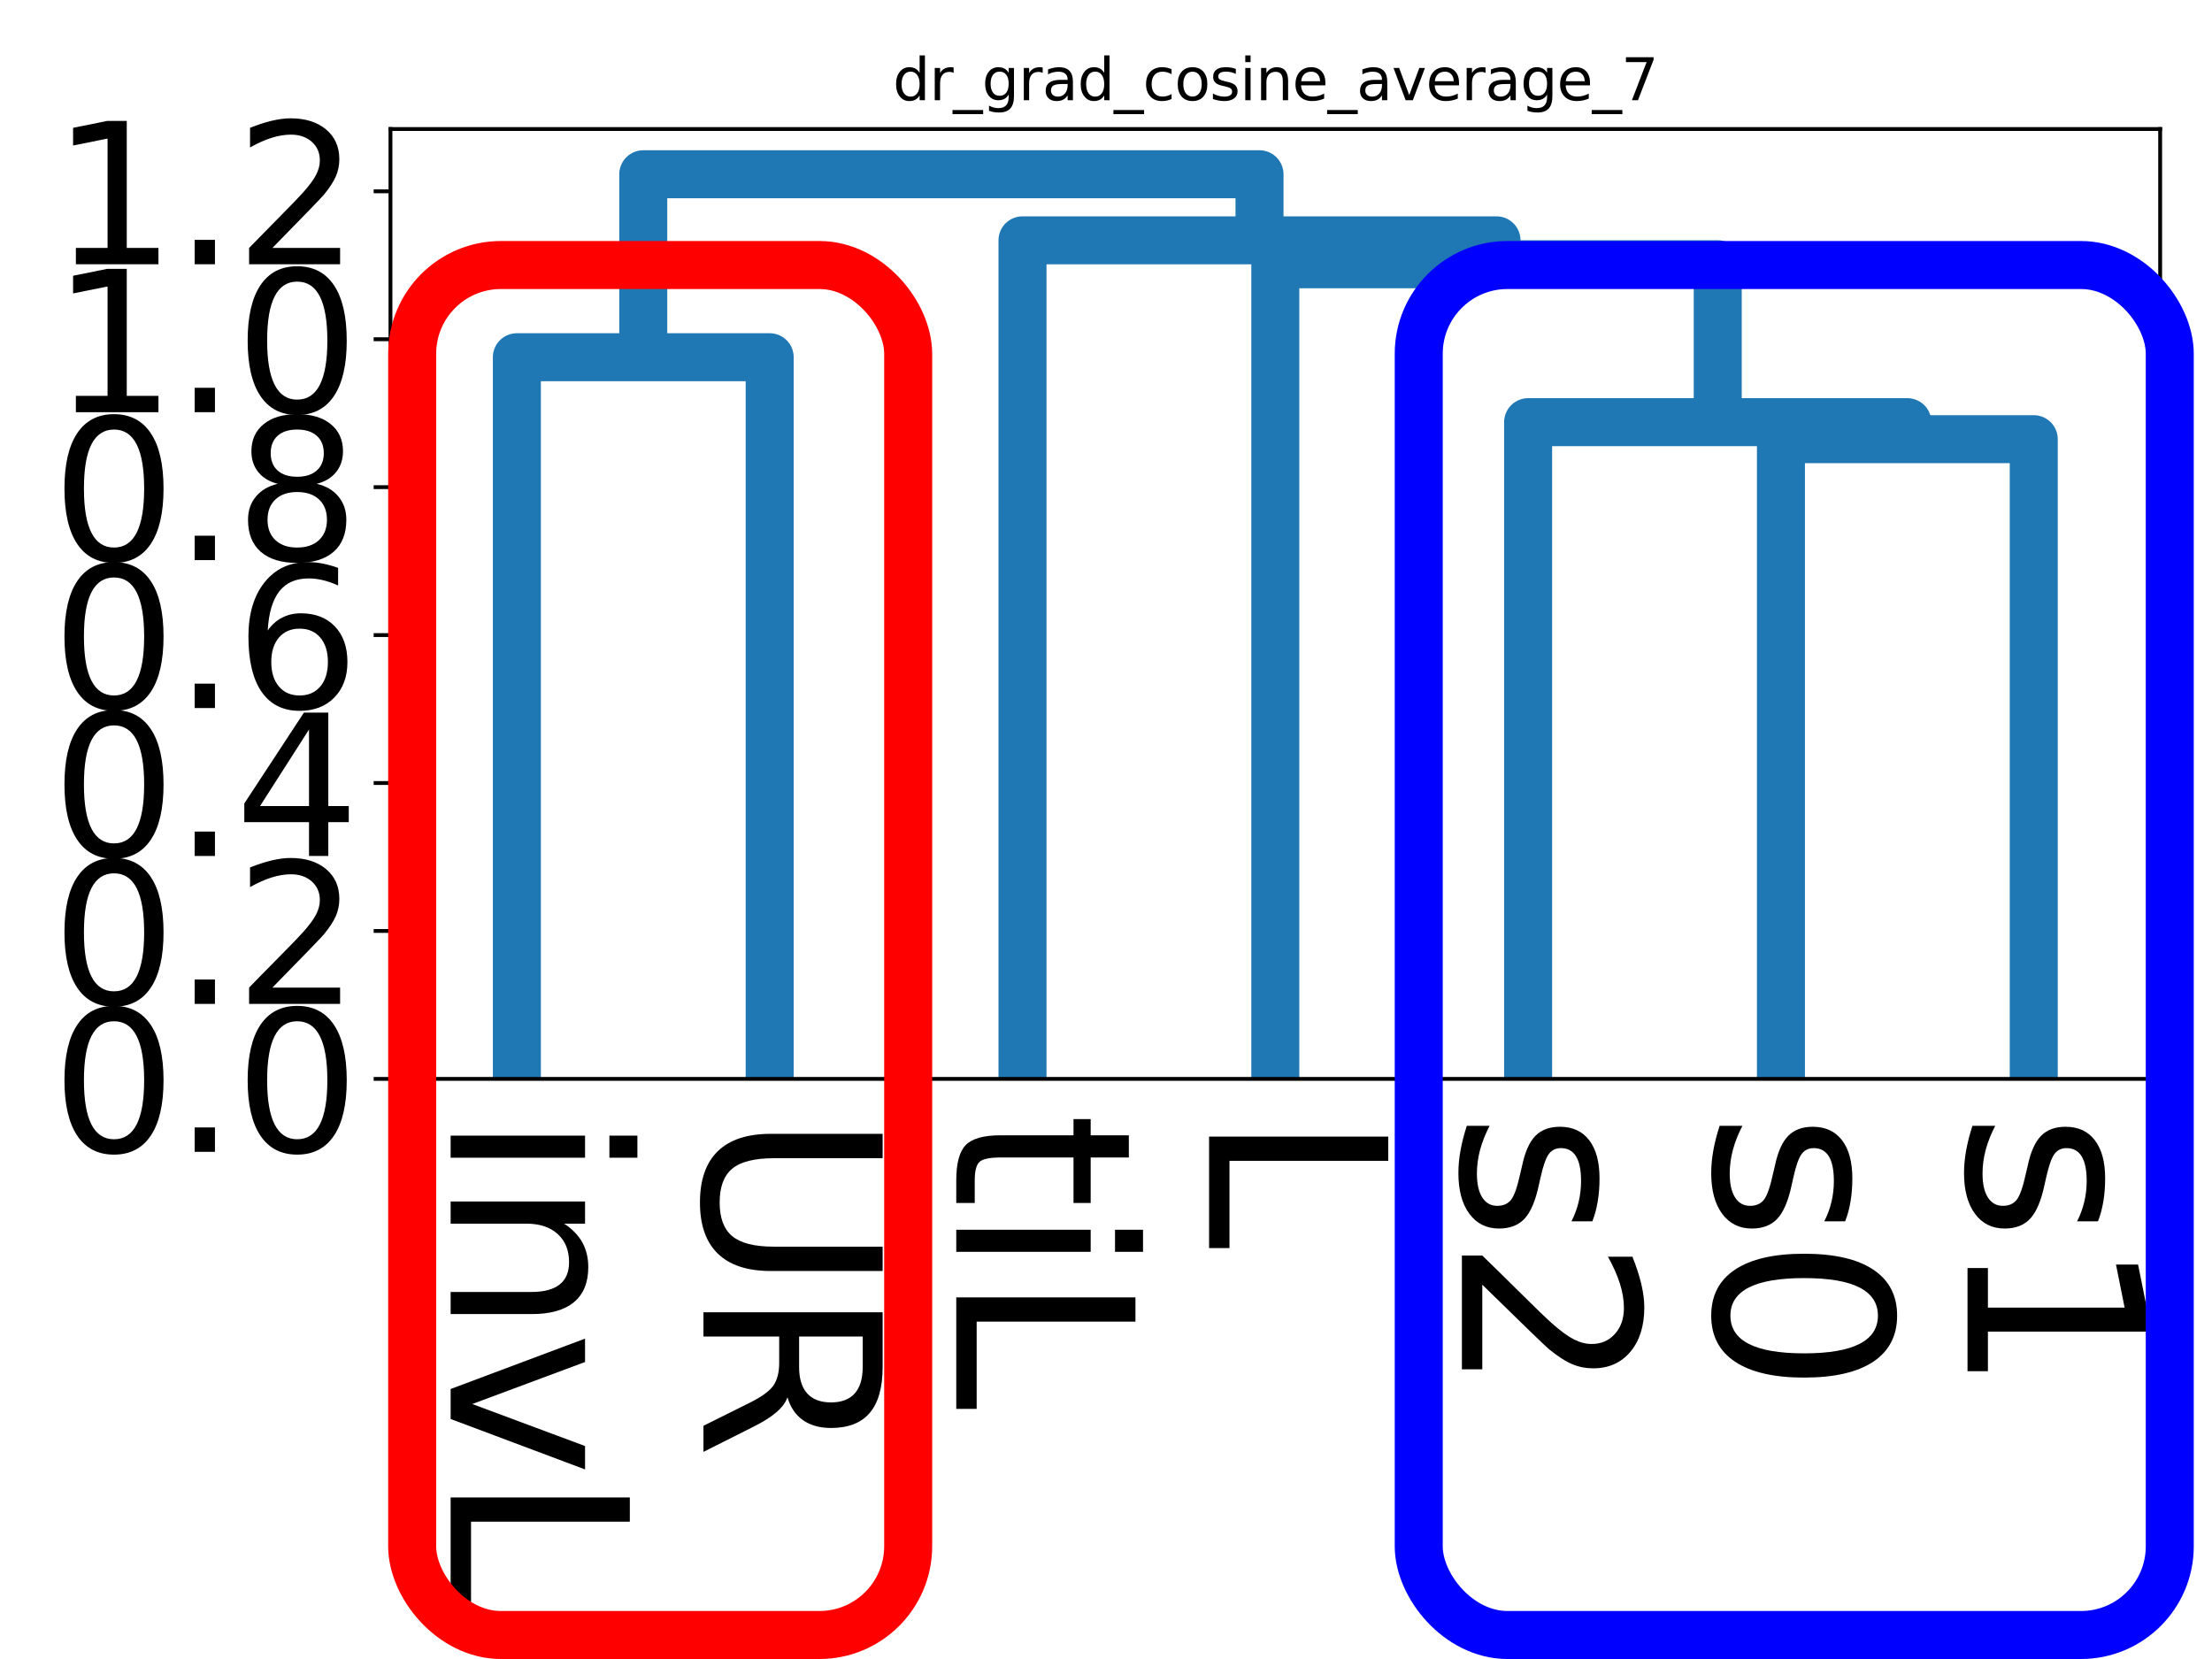 <?xml version="1.0" encoding="UTF-8" standalone="no"?>
<svg
   width="460.8pt"
   height="345.6pt"
   viewBox="0 0 460.8 345.6"
   version="1.1"
   id="svg326"
   sodipodi:docname="dr_grad_cosine_average.svg"
   inkscape:version="1.1.2 (0a00cf5339, 2022-02-04)"
   xmlns:inkscape="http://www.inkscape.org/namespaces/inkscape"
   xmlns:sodipodi="http://sodipodi.sourceforge.net/DTD/sodipodi-0.dtd"
   xmlns:xlink="http://www.w3.org/1999/xlink"
   xmlns="http://www.w3.org/2000/svg"
   xmlns:svg="http://www.w3.org/2000/svg"
   xmlns:rdf="http://www.w3.org/1999/02/22-rdf-syntax-ns#"
   xmlns:cc="http://creativecommons.org/ns#"
   xmlns:dc="http://purl.org/dc/elements/1.1/">
  <sodipodi:namedview
     id="namedview328"
     pagecolor="#ffffff"
     bordercolor="#999999"
     borderopacity="1"
     inkscape:pageshadow="0"
     inkscape:pageopacity="0"
     inkscape:pagecheckerboard="0"
     inkscape:document-units="pt"
     showgrid="false"
     inkscape:zoom="1.3975694"
     inkscape:cx="306.9615"
     inkscape:cy="230.75777"
     inkscape:window-width="1920"
     inkscape:window-height="1007"
     inkscape:window-x="0"
     inkscape:window-y="0"
     inkscape:window-maximized="1"
     inkscape:current-layer="svg326" />
  <defs
     id="defs6">
    <style
       type="text/css"
       id="style4">*{stroke-linejoin: round; stroke-linecap: butt}</style>
  </defs>
  <g
     id="figure_1">
    <g
       id="patch_1">
      <path
         d="M 0 345.6  L 460.8 345.6  L 460.8 0  L 0 0  z "
         style="fill: #ffffff"
         id="path8" />
    </g>
    <g
       id="axes_1">
      <g
         id="patch_2">
        <path
           d="M 81.34 224.75  L 450 224.75  L 450 26.88  L 81.34 26.88  z "
           style="fill: #ffffff"
           id="path11" />
      </g>
      <g
         id="matplotlib.axis_1">
        <g
           id="xtick_1">
          <g
             id="text_1">
            <!-- invL -->
            <g
               transform="translate(93.876 231.75) rotate(-270) scale(0.5 -0.5)"
               id="g28">
              <defs
                 id="defs18">
                <path
                   id="DejaVuSans-69"
                   d="M 603 3500  L 1178 3500  L 1178 0  L 603 0  L 603 3500  z M 603 4863  L 1178 4863  L 1178 4134  L 603 4134  L 603 4863  z "
                   transform="scale(0.016)" />
                <path
                   id="DejaVuSans-6e"
                   d="M 3513 2113  L 3513 0  L 2938 0  L 2938 2094  Q 2938 2591 2744 2837  Q 2550 3084 2163 3084  Q 1697 3084 1428 2787  Q 1159 2491 1159 1978  L 1159 0  L 581 0  L 581 3500  L 1159 3500  L 1159 2956  Q 1366 3272 1645 3428  Q 1925 3584 2291 3584  Q 2894 3584 3203 3211  Q 3513 2838 3513 2113  z "
                   transform="scale(0.016)" />
                <path
                   id="DejaVuSans-76"
                   d="M 191 3500  L 800 3500  L 1894 563  L 2988 3500  L 3597 3500  L 2284 0  L 1503 0  L 191 3500  z "
                   transform="scale(0.016)" />
                <path
                   id="DejaVuSans-4c"
                   d="M 628 4666  L 1259 4666  L 1259 531  L 3531 531  L 3531 0  L 628 0  L 628 4666  z "
                   transform="scale(0.016)" />
              </defs>
              <use
                 xlink:href="#DejaVuSans-69"
                 id="use20" />
              <use
                 xlink:href="#DejaVuSans-6e"
                 x="27.783"
                 id="use22" />
              <use
                 xlink:href="#DejaVuSans-76"
                 x="91.162"
                 id="use24" />
              <use
                 xlink:href="#DejaVuSans-4c"
                 x="150.342"
                 id="use26" />
            </g>
          </g>
        </g>
        <g
           id="xtick_2">
          <g
             id="text_2">
            <!-- UR -->
            <g
               transform="translate(146.542 231.75) rotate(-270) scale(0.5 -0.5)"
               id="g40">
              <defs
                 id="defs34">
                <path
                   id="DejaVuSans-55"
                   d="M 556 4666  L 1191 4666  L 1191 1831  Q 1191 1081 1462 751  Q 1734 422 2344 422  Q 2950 422 3222 751  Q 3494 1081 3494 1831  L 3494 4666  L 4128 4666  L 4128 1753  Q 4128 841 3676 375  Q 3225 -91 2344 -91  Q 1459 -91 1007 375  Q 556 841 556 1753  L 556 4666  z "
                   transform="scale(0.016)" />
                <path
                   id="DejaVuSans-52"
                   d="M 2841 2188  Q 3044 2119 3236 1894  Q 3428 1669 3622 1275  L 4263 0  L 3584 0  L 2988 1197  Q 2756 1666 2539 1819  Q 2322 1972 1947 1972  L 1259 1972  L 1259 0  L 628 0  L 628 4666  L 2053 4666  Q 2853 4666 3247 4331  Q 3641 3997 3641 3322  Q 3641 2881 3436 2590  Q 3231 2300 2841 2188  z M 1259 4147  L 1259 2491  L 2053 2491  Q 2509 2491 2742 2702  Q 2975 2913 2975 3322  Q 2975 3731 2742 3939  Q 2509 4147 2053 4147  L 1259 4147  z "
                   transform="scale(0.016)" />
              </defs>
              <use
                 xlink:href="#DejaVuSans-55"
                 id="use36" />
              <use
                 xlink:href="#DejaVuSans-52"
                 x="73.193"
                 id="use38" />
            </g>
          </g>
        </g>
        <g
           id="xtick_3">
          <g
             id="text_3">
            <!-- tiL -->
            <g
               transform="translate(199.207 231.75) rotate(-270) scale(0.5 -0.5)"
               id="g53">
              <defs
                 id="defs45">
                <path
                   id="DejaVuSans-74"
                   d="M 1172 4494  L 1172 3500  L 2356 3500  L 2356 3053  L 1172 3053  L 1172 1153  Q 1172 725 1289 603  Q 1406 481 1766 481  L 2356 481  L 2356 0  L 1766 0  Q 1100 0 847 248  Q 594 497 594 1153  L 594 3053  L 172 3053  L 172 3500  L 594 3500  L 594 4494  L 1172 4494  z "
                   transform="scale(0.016)" />
              </defs>
              <use
                 xlink:href="#DejaVuSans-74"
                 id="use47" />
              <use
                 xlink:href="#DejaVuSans-69"
                 x="39.209"
                 id="use49" />
              <use
                 xlink:href="#DejaVuSans-4c"
                 x="66.992"
                 id="use51" />
            </g>
          </g>
        </g>
        <g
           id="xtick_4">
          <g
             id="text_4">
            <!-- L -->
            <g
               transform="translate(251.873 231.75) rotate(-270) scale(0.5 -0.5)"
               id="g59">
              <use
                 xlink:href="#DejaVuSans-4c"
                 id="use57" />
            </g>
          </g>
        </g>
        <g
           id="xtick_5">
          <g
             id="text_5">
            <!-- s2 -->
            <g
               transform="translate(304.539 231.75) rotate(-270) scale(0.5 -0.5)"
               id="g71">
              <defs
                 id="defs65">
                <path
                   id="DejaVuSans-73"
                   d="M 2834 3397  L 2834 2853  Q 2591 2978 2328 3040  Q 2066 3103 1784 3103  Q 1356 3103 1142 2972  Q 928 2841 928 2578  Q 928 2378 1081 2264  Q 1234 2150 1697 2047  L 1894 2003  Q 2506 1872 2764 1633  Q 3022 1394 3022 966  Q 3022 478 2636 193  Q 2250 -91 1575 -91  Q 1294 -91 989 -36  Q 684 19 347 128  L 347 722  Q 666 556 975 473  Q 1284 391 1588 391  Q 1994 391 2212 530  Q 2431 669 2431 922  Q 2431 1156 2273 1281  Q 2116 1406 1581 1522  L 1381 1569  Q 847 1681 609 1914  Q 372 2147 372 2553  Q 372 3047 722 3315  Q 1072 3584 1716 3584  Q 2034 3584 2315 3537  Q 2597 3491 2834 3397  z "
                   transform="scale(0.016)" />
                <path
                   id="DejaVuSans-32"
                   d="M 1228 531  L 3431 531  L 3431 0  L 469 0  L 469 531  Q 828 903 1448 1529  Q 2069 2156 2228 2338  Q 2531 2678 2651 2914  Q 2772 3150 2772 3378  Q 2772 3750 2511 3984  Q 2250 4219 1831 4219  Q 1534 4219 1204 4116  Q 875 4013 500 3803  L 500 4441  Q 881 4594 1212 4672  Q 1544 4750 1819 4750  Q 2544 4750 2975 4387  Q 3406 4025 3406 3419  Q 3406 3131 3298 2873  Q 3191 2616 2906 2266  Q 2828 2175 2409 1742  Q 1991 1309 1228 531  z "
                   transform="scale(0.016)" />
              </defs>
              <use
                 xlink:href="#DejaVuSans-73"
                 id="use67" />
              <use
                 xlink:href="#DejaVuSans-32"
                 x="52.1"
                 id="use69" />
            </g>
          </g>
        </g>
        <g
           id="xtick_6">
          <g
             id="text_6">
            <!-- s0 -->
            <g
               transform="translate(357.205 231.75) rotate(-270) scale(0.5 -0.5)"
               id="g82">
              <defs
                 id="defs76">
                <path
                   id="DejaVuSans-30"
                   d="M 2034 4250  Q 1547 4250 1301 3770  Q 1056 3291 1056 2328  Q 1056 1369 1301 889  Q 1547 409 2034 409  Q 2525 409 2770 889  Q 3016 1369 3016 2328  Q 3016 3291 2770 3770  Q 2525 4250 2034 4250  z M 2034 4750  Q 2819 4750 3233 4129  Q 3647 3509 3647 2328  Q 3647 1150 3233 529  Q 2819 -91 2034 -91  Q 1250 -91 836 529  Q 422 1150 422 2328  Q 422 3509 836 4129  Q 1250 4750 2034 4750  z "
                   transform="scale(0.016)" />
              </defs>
              <use
                 xlink:href="#DejaVuSans-73"
                 id="use78" />
              <use
                 xlink:href="#DejaVuSans-30"
                 x="52.1"
                 id="use80" />
            </g>
          </g>
        </g>
        <g
           id="xtick_7">
          <g
             id="text_7">
            <!-- s1 -->
            <g
               transform="translate(409.87 231.75) rotate(-270) scale(0.5 -0.5)"
               id="g93">
              <defs
                 id="defs87">
                <path
                   id="DejaVuSans-31"
                   d="M 794 531  L 1825 531  L 1825 4091  L 703 3866  L 703 4441  L 1819 4666  L 2450 4666  L 2450 531  L 3481 531  L 3481 0  L 794 0  L 794 531  z "
                   transform="scale(0.016)" />
              </defs>
              <use
                 xlink:href="#DejaVuSans-73"
                 id="use89" />
              <use
                 xlink:href="#DejaVuSans-31"
                 x="52.1"
                 id="use91" />
            </g>
          </g>
        </g>
      </g>
      <g
         id="matplotlib.axis_2">
        <g
           id="ytick_1">
          <g
             id="line2d_1">
            <defs
               id="defs99">
              <path
                 id="md5b2d9ff51"
                 d="M 0 0  L -3.5 0  "
                 style="stroke: #000000; stroke-width: 0.8" />
            </defs>
            <g
               id="g103">
              <use
                 xlink:href="#md5b2d9ff51"
                 x="81.34"
                 y="224.75"
                 style="stroke: #000000; stroke-width: 0.8"
                 id="use101" />
            </g>
          </g>
          <g
             id="text_8">
            <!-- 0.0 -->
            <g
               transform="translate(10.727 239.947) scale(0.4 -0.4)"
               id="g115">
              <defs
                 id="defs107">
                <path
                   id="DejaVuSans-2e"
                   d="M 684 794  L 1344 794  L 1344 0  L 684 0  L 684 794  z "
                   transform="scale(0.016)" />
              </defs>
              <use
                 xlink:href="#DejaVuSans-30"
                 id="use109" />
              <use
                 xlink:href="#DejaVuSans-2e"
                 x="63.623"
                 id="use111" />
              <use
                 xlink:href="#DejaVuSans-30"
                 x="95.41"
                 id="use113" />
            </g>
          </g>
        </g>
        <g
           id="ytick_2">
          <g
             id="line2d_2">
            <g
               id="g121">
              <use
                 xlink:href="#md5b2d9ff51"
                 x="81.34"
                 y="193.934"
                 style="stroke: #000000; stroke-width: 0.8"
                 id="use119" />
            </g>
          </g>
          <g
             id="text_9">
            <!-- 0.2 -->
            <g
               transform="translate(10.727 209.131) scale(0.4 -0.4)"
               id="g130">
              <use
                 xlink:href="#DejaVuSans-30"
                 id="use124" />
              <use
                 xlink:href="#DejaVuSans-2e"
                 x="63.623"
                 id="use126" />
              <use
                 xlink:href="#DejaVuSans-32"
                 x="95.41"
                 id="use128" />
            </g>
          </g>
        </g>
        <g
           id="ytick_3">
          <g
             id="line2d_3">
            <g
               id="g136">
              <use
                 xlink:href="#md5b2d9ff51"
                 x="81.34"
                 y="163.118"
                 style="stroke: #000000; stroke-width: 0.8"
                 id="use134" />
            </g>
          </g>
          <g
             id="text_10">
            <!-- 0.4 -->
            <g
               transform="translate(10.727 178.314) scale(0.4 -0.4)"
               id="g148">
              <defs
                 id="defs140">
                <path
                   id="DejaVuSans-34"
                   d="M 2419 4116  L 825 1625  L 2419 1625  L 2419 4116  z M 2253 4666  L 3047 4666  L 3047 1625  L 3713 1625  L 3713 1100  L 3047 1100  L 3047 0  L 2419 0  L 2419 1100  L 313 1100  L 313 1709  L 2253 4666  z "
                   transform="scale(0.016)" />
              </defs>
              <use
                 xlink:href="#DejaVuSans-30"
                 id="use142" />
              <use
                 xlink:href="#DejaVuSans-2e"
                 x="63.623"
                 id="use144" />
              <use
                 xlink:href="#DejaVuSans-34"
                 x="95.41"
                 id="use146" />
            </g>
          </g>
        </g>
        <g
           id="ytick_4">
          <g
             id="line2d_4">
            <g
               id="g154">
              <use
                 xlink:href="#md5b2d9ff51"
                 x="81.34"
                 y="132.301"
                 style="stroke: #000000; stroke-width: 0.8"
                 id="use152" />
            </g>
          </g>
          <g
             id="text_11">
            <!-- 0.6 -->
            <g
               transform="translate(10.727 147.498) scale(0.4 -0.4)"
               id="g166">
              <defs
                 id="defs158">
                <path
                   id="DejaVuSans-36"
                   d="M 2113 2584  Q 1688 2584 1439 2293  Q 1191 2003 1191 1497  Q 1191 994 1439 701  Q 1688 409 2113 409  Q 2538 409 2786 701  Q 3034 994 3034 1497  Q 3034 2003 2786 2293  Q 2538 2584 2113 2584  z M 3366 4563  L 3366 3988  Q 3128 4100 2886 4159  Q 2644 4219 2406 4219  Q 1781 4219 1451 3797  Q 1122 3375 1075 2522  Q 1259 2794 1537 2939  Q 1816 3084 2150 3084  Q 2853 3084 3261 2657  Q 3669 2231 3669 1497  Q 3669 778 3244 343  Q 2819 -91 2113 -91  Q 1303 -91 875 529  Q 447 1150 447 2328  Q 447 3434 972 4092  Q 1497 4750 2381 4750  Q 2619 4750 2861 4703  Q 3103 4656 3366 4563  z "
                   transform="scale(0.016)" />
              </defs>
              <use
                 xlink:href="#DejaVuSans-30"
                 id="use160" />
              <use
                 xlink:href="#DejaVuSans-2e"
                 x="63.623"
                 id="use162" />
              <use
                 xlink:href="#DejaVuSans-36"
                 x="95.41"
                 id="use164" />
            </g>
          </g>
        </g>
        <g
           id="ytick_5">
          <g
             id="line2d_5">
            <g
               id="g172">
              <use
                 xlink:href="#md5b2d9ff51"
                 x="81.34"
                 y="101.485"
                 style="stroke: #000000; stroke-width: 0.8"
                 id="use170" />
            </g>
          </g>
          <g
             id="text_12">
            <!-- 0.8 -->
            <g
               transform="translate(10.727 116.682) scale(0.4 -0.4)"
               id="g184">
              <defs
                 id="defs176">
                <path
                   id="DejaVuSans-38"
                   d="M 2034 2216  Q 1584 2216 1326 1975  Q 1069 1734 1069 1313  Q 1069 891 1326 650  Q 1584 409 2034 409  Q 2484 409 2743 651  Q 3003 894 3003 1313  Q 3003 1734 2745 1975  Q 2488 2216 2034 2216  z M 1403 2484  Q 997 2584 770 2862  Q 544 3141 544 3541  Q 544 4100 942 4425  Q 1341 4750 2034 4750  Q 2731 4750 3128 4425  Q 3525 4100 3525 3541  Q 3525 3141 3298 2862  Q 3072 2584 2669 2484  Q 3125 2378 3379 2068  Q 3634 1759 3634 1313  Q 3634 634 3220 271  Q 2806 -91 2034 -91  Q 1263 -91 848 271  Q 434 634 434 1313  Q 434 1759 690 2068  Q 947 2378 1403 2484  z M 1172 3481  Q 1172 3119 1398 2916  Q 1625 2713 2034 2713  Q 2441 2713 2670 2916  Q 2900 3119 2900 3481  Q 2900 3844 2670 4047  Q 2441 4250 2034 4250  Q 1625 4250 1398 4047  Q 1172 3844 1172 3481  z "
                   transform="scale(0.016)" />
              </defs>
              <use
                 xlink:href="#DejaVuSans-30"
                 id="use178" />
              <use
                 xlink:href="#DejaVuSans-2e"
                 x="63.623"
                 id="use180" />
              <use
                 xlink:href="#DejaVuSans-38"
                 x="95.41"
                 id="use182" />
            </g>
          </g>
        </g>
        <g
           id="ytick_6">
          <g
             id="line2d_6">
            <g
               id="g190">
              <use
                 xlink:href="#md5b2d9ff51"
                 x="81.34"
                 y="70.669"
                 style="stroke: #000000; stroke-width: 0.8"
                 id="use188" />
            </g>
          </g>
          <g
             id="text_13">
            <!-- 1.0 -->
            <g
               transform="translate(10.727 85.866) scale(0.4 -0.4)"
               id="g199">
              <use
                 xlink:href="#DejaVuSans-31"
                 id="use193" />
              <use
                 xlink:href="#DejaVuSans-2e"
                 x="63.623"
                 id="use195" />
              <use
                 xlink:href="#DejaVuSans-30"
                 x="95.41"
                 id="use197" />
            </g>
          </g>
        </g>
        <g
           id="ytick_7">
          <g
             id="line2d_7">
            <g
               id="g205">
              <use
                 xlink:href="#md5b2d9ff51"
                 x="81.34"
                 y="39.853"
                 style="stroke: #000000; stroke-width: 0.8"
                 id="use203" />
            </g>
          </g>
          <g
             id="text_14">
            <!-- 1.2 -->
            <g
               transform="translate(10.727 55.049) scale(0.4 -0.4)"
               id="g214">
              <use
                 xlink:href="#DejaVuSans-31"
                 id="use208" />
              <use
                 xlink:href="#DejaVuSans-2e"
                 x="63.623"
                 id="use210" />
              <use
                 xlink:href="#DejaVuSans-32"
                 x="95.41"
                 id="use212" />
            </g>
          </g>
        </g>
      </g>
      <g
         id="LineCollection_1">
        <path
           d="M 107.673 224.75  L 107.673 74.417  L 160.339 74.417  L 160.339 224.75  "
           clip-path="url(#pc1ab3adda9)"
           style="fill: none; stroke: #1f77b4; stroke-width: 1.5"
           id="path219" />
        <path
           d="M 371.001 224.75  L 371.001 91.491  L 423.667 91.491  L 423.667 224.75  "
           clip-path="url(#pc1ab3adda9)"
           style="fill: none; stroke: #1f77b4; stroke-width: 1.5"
           id="path221" />
        <path
           d="M 318.336 224.75  L 318.336 87.946  L 397.334 87.946  L 397.334 91.491  "
           clip-path="url(#pc1ab3adda9)"
           style="fill: none; stroke: #1f77b4; stroke-width: 1.5"
           id="path223" />
        <path
           d="M 265.67 224.75  L 265.67 55.046  L 357.835 55.046  L 357.835 87.946  "
           clip-path="url(#pc1ab3adda9)"
           style="fill: none; stroke: #1f77b4; stroke-width: 1.5"
           id="path225" />
        <path
           d="M 213.004 224.75  L 213.004 50.068  L 311.752 50.068  L 311.752 55.046  "
           clip-path="url(#pc1ab3adda9)"
           style="fill: none; stroke: #1f77b4; stroke-width: 1.5"
           id="path227" />
        <path
           d="M 134.006 74.417  L 134.006 36.302  L 262.378 36.302  L 262.378 50.068  "
           clip-path="url(#pc1ab3adda9)"
           style="fill: none; stroke: #1f77b4; stroke-width: 1.5"
           id="path229" />
      </g>
      <g
         id="LineCollection_2">
        <path
           d="M 134.006 74.417  L 134.006 36.302  L 262.378 36.302  L 262.378 50.068  "
           clip-path="url(#pc1ab3adda9)"
           style="fill: none; stroke: #1f77b4; stroke-width: 10"
           id="path232" />
        <path
           d="M 213.004 224.75  L 213.004 50.068  L 311.752 50.068  L 311.752 55.046  "
           clip-path="url(#pc1ab3adda9)"
           style="fill: none; stroke: #1f77b4; stroke-width: 10"
           id="path234" />
        <path
           d="M 265.67 224.75  L 265.67 55.046  L 357.835 55.046  L 357.835 87.946  "
           clip-path="url(#pc1ab3adda9)"
           style="fill: none; stroke: #1f77b4; stroke-width: 10"
           id="path236" />
        <path
           d="M 318.336 224.75  L 318.336 87.946  L 397.334 87.946  L 397.334 91.491  "
           clip-path="url(#pc1ab3adda9)"
           style="fill: none; stroke: #1f77b4; stroke-width: 10"
           id="path238" />
        <path
           d="M 371.001 224.75  L 371.001 91.491  L 423.667 91.491  L 423.667 224.75  "
           clip-path="url(#pc1ab3adda9)"
           style="fill: none; stroke: #1f77b4; stroke-width: 10"
           id="path240" />
        <path
           d="M 107.673 224.75  L 107.673 74.417  L 160.339 74.417  L 160.339 224.75  "
           clip-path="url(#pc1ab3adda9)"
           style="fill: none; stroke: #1f77b4; stroke-width: 10"
           id="path242" />
      </g>
      <g
         id="patch_3">
        <path
           d="M 81.34 224.75  L 81.34 26.88  "
           style="fill: none; stroke: #000000; stroke-width: 0.8; stroke-linejoin: miter; stroke-linecap: square"
           id="path245" />
      </g>
      <g
         id="patch_4">
        <path
           d="M 450 224.75  L 450 26.88  "
           style="fill: none; stroke: #000000; stroke-width: 0.8; stroke-linejoin: miter; stroke-linecap: square"
           id="path248" />
      </g>
      <g
         id="patch_5">
        <path
           d="M 81.34 224.75  L 450 224.75  "
           style="fill: none; stroke: #000000; stroke-width: 0.8; stroke-linejoin: miter; stroke-linecap: square"
           id="path251" />
      </g>
      <g
         id="patch_6">
        <path
           d="M 81.34 26.88  L 450 26.88  "
           style="fill: none; stroke: #000000; stroke-width: 0.8; stroke-linejoin: miter; stroke-linecap: square"
           id="path254" />
      </g>
      <g
         id="text_15">
        <!-- dr_grad_cosine_average_7 -->
        <g
           transform="translate(185.994 20.88) scale(0.12 -0.12)"
           id="g316">
          <defs
             id="defs266">
            <path
               id="DejaVuSans-64"
               d="M 2906 2969  L 2906 4863  L 3481 4863  L 3481 0  L 2906 0  L 2906 525  Q 2725 213 2448 61  Q 2172 -91 1784 -91  Q 1150 -91 751 415  Q 353 922 353 1747  Q 353 2572 751 3078  Q 1150 3584 1784 3584  Q 2172 3584 2448 3432  Q 2725 3281 2906 2969  z M 947 1747  Q 947 1113 1208 752  Q 1469 391 1925 391  Q 2381 391 2643 752  Q 2906 1113 2906 1747  Q 2906 2381 2643 2742  Q 2381 3103 1925 3103  Q 1469 3103 1208 2742  Q 947 2381 947 1747  z "
               transform="scale(0.016)" />
            <path
               id="DejaVuSans-72"
               d="M 2631 2963  Q 2534 3019 2420 3045  Q 2306 3072 2169 3072  Q 1681 3072 1420 2755  Q 1159 2438 1159 1844  L 1159 0  L 581 0  L 581 3500  L 1159 3500  L 1159 2956  Q 1341 3275 1631 3429  Q 1922 3584 2338 3584  Q 2397 3584 2469 3576  Q 2541 3569 2628 3553  L 2631 2963  z "
               transform="scale(0.016)" />
            <path
               id="DejaVuSans-5f"
               d="M 3263 -1063  L 3263 -1509  L -63 -1509  L -63 -1063  L 3263 -1063  z "
               transform="scale(0.016)" />
            <path
               id="DejaVuSans-67"
               d="M 2906 1791  Q 2906 2416 2648 2759  Q 2391 3103 1925 3103  Q 1463 3103 1205 2759  Q 947 2416 947 1791  Q 947 1169 1205 825  Q 1463 481 1925 481  Q 2391 481 2648 825  Q 2906 1169 2906 1791  z M 3481 434  Q 3481 -459 3084 -895  Q 2688 -1331 1869 -1331  Q 1566 -1331 1297 -1286  Q 1028 -1241 775 -1147  L 775 -588  Q 1028 -725 1275 -790  Q 1522 -856 1778 -856  Q 2344 -856 2625 -561  Q 2906 -266 2906 331  L 2906 616  Q 2728 306 2450 153  Q 2172 0 1784 0  Q 1141 0 747 490  Q 353 981 353 1791  Q 353 2603 747 3093  Q 1141 3584 1784 3584  Q 2172 3584 2450 3431  Q 2728 3278 2906 2969  L 2906 3500  L 3481 3500  L 3481 434  z "
               transform="scale(0.016)" />
            <path
               id="DejaVuSans-61"
               d="M 2194 1759  Q 1497 1759 1228 1600  Q 959 1441 959 1056  Q 959 750 1161 570  Q 1363 391 1709 391  Q 2188 391 2477 730  Q 2766 1069 2766 1631  L 2766 1759  L 2194 1759  z M 3341 1997  L 3341 0  L 2766 0  L 2766 531  Q 2569 213 2275 61  Q 1981 -91 1556 -91  Q 1019 -91 701 211  Q 384 513 384 1019  Q 384 1609 779 1909  Q 1175 2209 1959 2209  L 2766 2209  L 2766 2266  Q 2766 2663 2505 2880  Q 2244 3097 1772 3097  Q 1472 3097 1187 3025  Q 903 2953 641 2809  L 641 3341  Q 956 3463 1253 3523  Q 1550 3584 1831 3584  Q 2591 3584 2966 3190  Q 3341 2797 3341 1997  z "
               transform="scale(0.016)" />
            <path
               id="DejaVuSans-63"
               d="M 3122 3366  L 3122 2828  Q 2878 2963 2633 3030  Q 2388 3097 2138 3097  Q 1578 3097 1268 2742  Q 959 2388 959 1747  Q 959 1106 1268 751  Q 1578 397 2138 397  Q 2388 397 2633 464  Q 2878 531 3122 666  L 3122 134  Q 2881 22 2623 -34  Q 2366 -91 2075 -91  Q 1284 -91 818 406  Q 353 903 353 1747  Q 353 2603 823 3093  Q 1294 3584 2113 3584  Q 2378 3584 2631 3529  Q 2884 3475 3122 3366  z "
               transform="scale(0.016)" />
            <path
               id="DejaVuSans-6f"
               d="M 1959 3097  Q 1497 3097 1228 2736  Q 959 2375 959 1747  Q 959 1119 1226 758  Q 1494 397 1959 397  Q 2419 397 2687 759  Q 2956 1122 2956 1747  Q 2956 2369 2687 2733  Q 2419 3097 1959 3097  z M 1959 3584  Q 2709 3584 3137 3096  Q 3566 2609 3566 1747  Q 3566 888 3137 398  Q 2709 -91 1959 -91  Q 1206 -91 779 398  Q 353 888 353 1747  Q 353 2609 779 3096  Q 1206 3584 1959 3584  z "
               transform="scale(0.016)" />
            <path
               id="DejaVuSans-65"
               d="M 3597 1894  L 3597 1613  L 953 1613  Q 991 1019 1311 708  Q 1631 397 2203 397  Q 2534 397 2845 478  Q 3156 559 3463 722  L 3463 178  Q 3153 47 2828 -22  Q 2503 -91 2169 -91  Q 1331 -91 842 396  Q 353 884 353 1716  Q 353 2575 817 3079  Q 1281 3584 2069 3584  Q 2775 3584 3186 3129  Q 3597 2675 3597 1894  z M 3022 2063  Q 3016 2534 2758 2815  Q 2500 3097 2075 3097  Q 1594 3097 1305 2825  Q 1016 2553 972 2059  L 3022 2063  z "
               transform="scale(0.016)" />
            <path
               id="DejaVuSans-37"
               d="M 525 4666  L 3525 4666  L 3525 4397  L 1831 0  L 1172 0  L 2766 4134  L 525 4134  L 525 4666  z "
               transform="scale(0.016)" />
          </defs>
          <use
             xlink:href="#DejaVuSans-64"
             id="use268" />
          <use
             xlink:href="#DejaVuSans-72"
             x="63.477"
             id="use270" />
          <use
             xlink:href="#DejaVuSans-5f"
             x="104.59"
             id="use272" />
          <use
             xlink:href="#DejaVuSans-67"
             x="154.59"
             id="use274" />
          <use
             xlink:href="#DejaVuSans-72"
             x="218.066"
             id="use276" />
          <use
             xlink:href="#DejaVuSans-61"
             x="259.18"
             id="use278" />
          <use
             xlink:href="#DejaVuSans-64"
             x="320.459"
             id="use280" />
          <use
             xlink:href="#DejaVuSans-5f"
             x="383.936"
             id="use282" />
          <use
             xlink:href="#DejaVuSans-63"
             x="433.936"
             id="use284" />
          <use
             xlink:href="#DejaVuSans-6f"
             x="488.916"
             id="use286" />
          <use
             xlink:href="#DejaVuSans-73"
             x="550.098"
             id="use288" />
          <use
             xlink:href="#DejaVuSans-69"
             x="602.197"
             id="use290" />
          <use
             xlink:href="#DejaVuSans-6e"
             x="629.98"
             id="use292" />
          <use
             xlink:href="#DejaVuSans-65"
             x="693.359"
             id="use294" />
          <use
             xlink:href="#DejaVuSans-5f"
             x="754.883"
             id="use296" />
          <use
             xlink:href="#DejaVuSans-61"
             x="804.883"
             id="use298" />
          <use
             xlink:href="#DejaVuSans-76"
             x="866.162"
             id="use300" />
          <use
             xlink:href="#DejaVuSans-65"
             x="925.342"
             id="use302" />
          <use
             xlink:href="#DejaVuSans-72"
             x="986.865"
             id="use304" />
          <use
             xlink:href="#DejaVuSans-61"
             x="1027.979"
             id="use306" />
          <use
             xlink:href="#DejaVuSans-67"
             x="1089.258"
             id="use308" />
          <use
             xlink:href="#DejaVuSans-65"
             x="1152.734"
             id="use310" />
          <use
             xlink:href="#DejaVuSans-5f"
             x="1214.258"
             id="use312" />
          <use
             xlink:href="#DejaVuSans-37"
             x="1264.258"
             id="use314" />
        </g>
      </g>
    </g>
  </g>
  <defs
     id="defs324">
    <clipPath
       id="pc1ab3adda9">
      <rect
         x="81.34"
         y="26.88"
         width="368.66"
         height="197.87"
         id="rect321" />
    </clipPath>
  </defs>
  <rect
     style="fill:none;stroke:#ff0000;stroke-width:10;stroke-miterlimit:4;stroke-dasharray:none;stroke-opacity:1"
     id="rect3483"
     width="103.327"
     height="285.391"
     x="85.863"
     y="55.209"
     ry="18.488" />
  <rect
     style="fill:none;stroke:#0000ff;stroke-width:10;stroke-linecap:butt;stroke-linejoin:round;stroke-miterlimit:4;stroke-dasharray:none;stroke-opacity:1"
     id="rect3483-3"
     width="156.455"
     height="285.391"
     x="295.547"
     y="55.209"
     ry="18.488" />
</svg>

